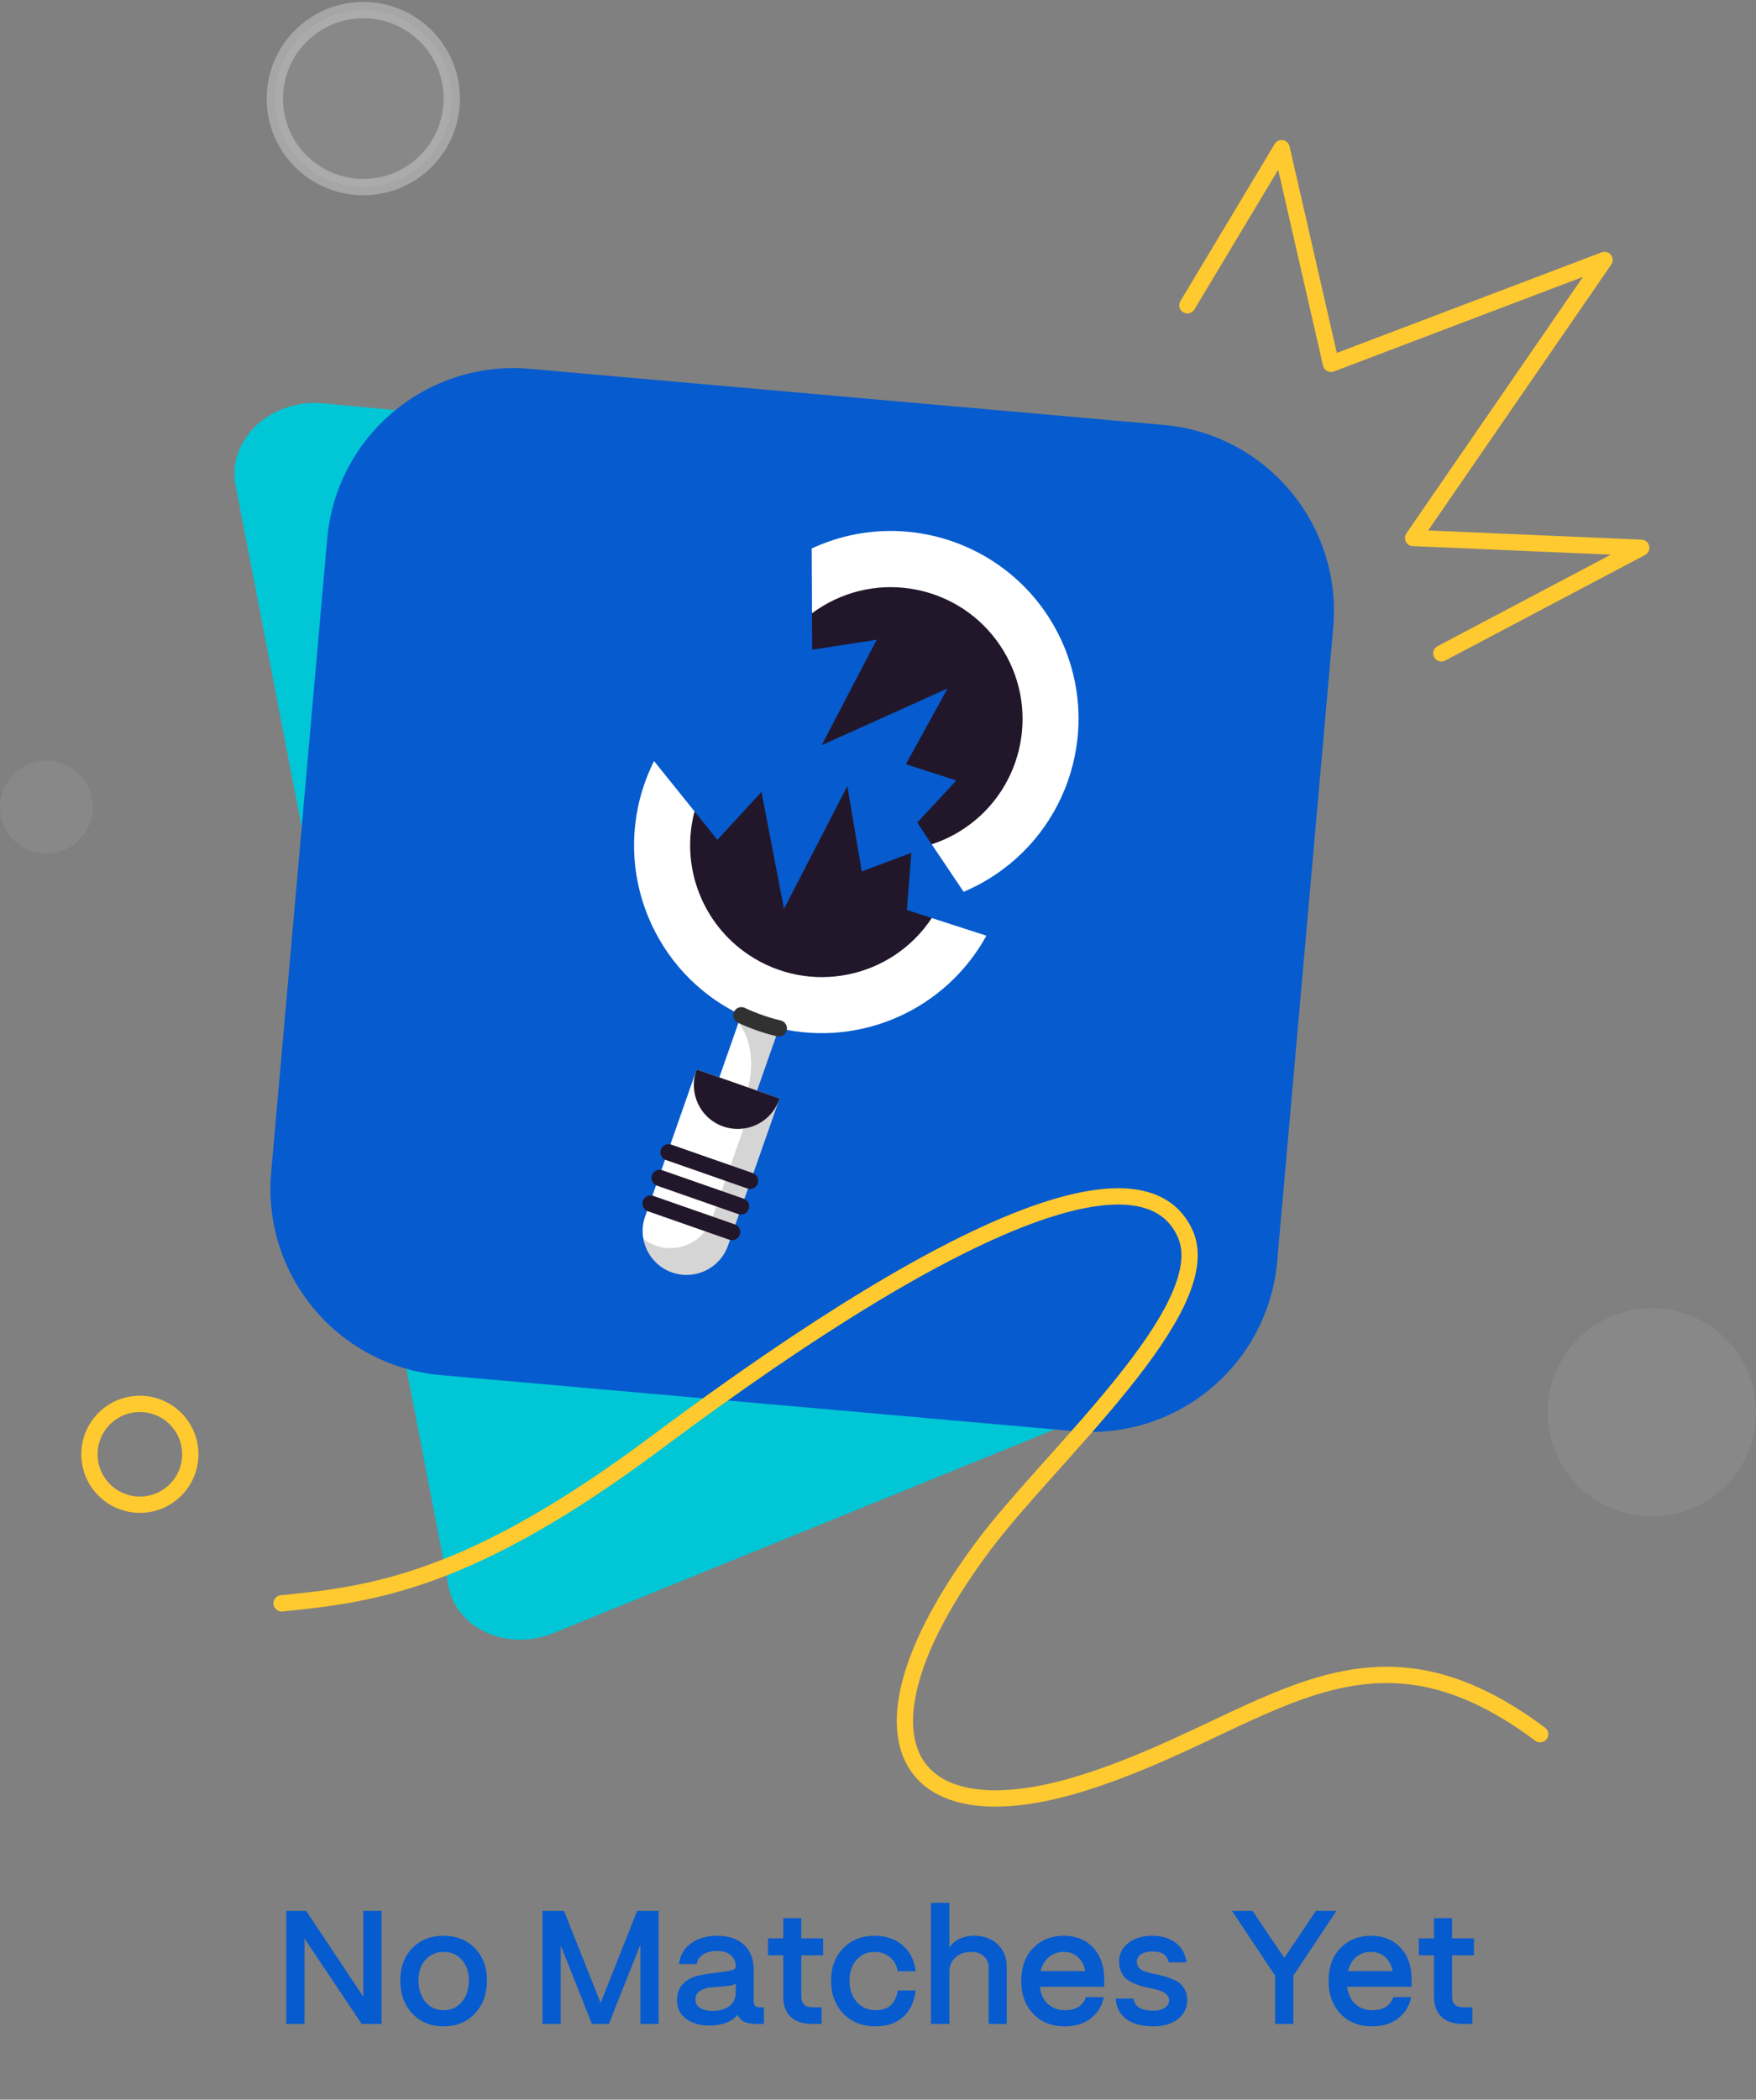 <svg width="348" height="416" viewBox="0 0 348 416" fill="none" xmlns="http://www.w3.org/2000/svg">
<rect x="0" y="0" width="348" height="416" fill="#808080" stroke="none"/>
<path d="M71.996 378.6H75.612V401H71.676L60.348 384.072V401H56.732V378.6H60.668L71.996 395.592V378.6ZM87.9 401.48C85.382 401.48 83.324 400.637 81.724 398.952C80.124 397.245 79.324 395.048 79.324 392.36C79.324 389.757 80.113 387.635 81.692 385.992C83.292 384.349 85.361 383.528 87.9 383.528C90.439 383.528 92.508 384.349 94.108 385.992C95.708 387.635 96.508 389.757 96.508 392.36C96.508 395.048 95.708 397.245 94.108 398.952C92.508 400.637 90.439 401.48 87.9 401.48ZM87.9 398.28C89.393 398.28 90.599 397.736 91.516 396.648C92.454 395.539 92.924 394.109 92.924 392.36C92.924 390.696 92.454 389.341 91.516 388.296C90.599 387.251 89.393 386.728 87.9 386.728C86.449 386.728 85.254 387.251 84.316 388.296C83.398 389.341 82.94 390.696 82.94 392.36C82.94 394.109 83.398 395.539 84.316 396.648C85.254 397.736 86.449 398.28 87.9 398.28ZM130.521 378.6V401H126.905V385.288L120.665 401H117.305L111.129 385.448V401H107.513V378.6H111.769L119.033 396.84L126.265 378.6H130.521ZM150.518 397.704H151.382V401H149.878C147.851 401 146.625 400.381 146.198 399.144C145.046 400.595 143.158 401.32 140.534 401.32C138.657 401.32 137.121 400.861 135.926 399.944C134.753 399.027 134.166 397.811 134.166 396.296C134.166 394.952 134.561 393.875 135.35 393.064C136.161 392.253 137.131 391.72 138.262 391.464C139.414 391.187 140.555 390.995 141.686 390.888C142.838 390.76 143.809 390.621 144.598 390.472C145.409 390.323 145.814 390.056 145.814 389.672C145.814 388.691 145.483 387.923 144.822 387.368C144.182 386.813 143.275 386.536 142.102 386.536C140.971 386.536 140.033 386.781 139.286 387.272C138.561 387.741 138.166 388.36 138.102 389.128H134.582C134.753 387.421 135.531 386.067 136.918 385.064C138.305 384.04 140.033 383.528 142.102 383.528C144.385 383.528 146.166 384.125 147.446 385.32C148.726 386.493 149.366 388.147 149.366 390.28V396.488C149.366 397.299 149.75 397.704 150.518 397.704ZM141.238 398.408C142.667 398.408 143.787 398.077 144.598 397.416C145.409 396.755 145.814 395.88 145.814 394.792V392.936C145.622 393.192 145.078 393.373 144.182 393.48C143.286 393.587 142.369 393.661 141.43 393.704C140.513 393.725 139.681 393.939 138.934 394.344C138.187 394.749 137.814 395.347 137.814 396.136C137.814 396.861 138.123 397.427 138.742 397.832C139.361 398.216 140.193 398.408 141.238 398.408ZM163.122 387.4H158.802V395.528C158.802 396.979 159.527 397.704 160.978 397.704H162.834V401H160.978C159.101 401 157.671 400.531 156.69 399.592C155.709 398.653 155.218 397.299 155.218 395.528V387.4H152.21V384.04H155.218V380.04H158.802V384.04H163.122V387.4ZM173.467 401.48C170.886 401.48 168.774 400.637 167.131 398.952C165.51 397.267 164.699 395.091 164.699 392.424C164.699 389.8 165.499 387.667 167.099 386.024C168.699 384.36 170.768 383.528 173.307 383.528C175.568 383.528 177.435 384.168 178.907 385.448C180.379 386.707 181.232 388.413 181.467 390.568H177.915C177.702 389.352 177.179 388.413 176.347 387.752C175.515 387.069 174.502 386.728 173.307 386.728C171.856 386.728 170.662 387.261 169.723 388.328C168.806 389.395 168.347 390.76 168.347 392.424C168.347 394.131 168.827 395.539 169.787 396.648C170.768 397.736 172.027 398.28 173.563 398.28C176.059 398.28 177.51 396.979 177.915 394.376H181.467C181.19 396.637 180.358 398.387 178.971 399.624C177.606 400.861 175.771 401.48 173.467 401.48ZM193.077 383.528C194.976 383.528 196.522 384.093 197.717 385.224C198.912 386.355 199.509 387.827 199.509 389.64V401H195.925V389.736C195.925 388.861 195.605 388.147 194.965 387.592C194.346 387.016 193.536 386.728 192.533 386.728C191.253 386.728 190.208 387.08 189.397 387.784C188.586 388.488 188.17 389.416 188.149 390.568V401H184.501V377H188.149V385.832C189.237 384.296 190.88 383.528 193.077 383.528ZM218.834 391.912V393.64H206.066C206.258 395.112 206.802 396.253 207.698 397.064C208.594 397.875 209.714 398.28 211.058 398.28C213.213 398.28 214.6 397.416 215.218 395.688H218.77C218.365 397.501 217.48 398.92 216.114 399.944C214.77 400.968 213.085 401.48 211.058 401.48C208.434 401.48 206.333 400.648 204.754 398.984C203.176 397.299 202.386 395.165 202.386 392.584C202.386 389.768 203.176 387.56 204.754 385.96C206.354 384.339 208.37 383.528 210.802 383.528C213.192 383.528 215.112 384.285 216.562 385.8C218.034 387.315 218.792 389.352 218.834 391.912ZM210.802 386.728C209.65 386.728 208.669 387.069 207.858 387.752C207.069 388.413 206.525 389.341 206.226 390.536H215.09C214.856 389.363 214.365 388.435 213.618 387.752C212.872 387.069 211.933 386.728 210.802 386.728ZM228.592 401.48C226.331 401.48 224.539 401 223.216 400.04C221.915 399.059 221.211 397.704 221.104 395.976H224.656C224.827 397.576 226.15 398.376 228.624 398.376C229.542 398.376 230.278 398.184 230.832 397.8C231.408 397.416 231.696 396.915 231.696 396.296C231.696 395.784 231.451 395.336 230.96 394.952C230.491 394.568 229.616 394.248 228.336 393.992C227.526 393.821 226.864 393.672 226.352 393.544C225.84 393.395 225.264 393.181 224.624 392.904C223.984 392.627 223.472 392.317 223.088 391.976C222.726 391.635 222.416 391.176 222.16 390.6C221.904 390.024 221.776 389.373 221.776 388.648C221.776 387.133 222.384 385.907 223.6 384.968C224.838 384.008 226.427 383.528 228.368 383.528C230.267 383.528 231.814 383.997 233.008 384.936C234.203 385.853 234.918 387.144 235.152 388.808H231.6C231.344 387.357 230.256 386.632 228.336 386.632C227.44 386.632 226.704 386.824 226.128 387.208C225.574 387.571 225.296 388.051 225.296 388.648C225.296 389.352 225.563 389.875 226.096 390.216C226.63 390.557 227.536 390.856 228.816 391.112C229.563 391.261 230.16 391.4 230.608 391.528C231.078 391.635 231.643 391.827 232.304 392.104C232.966 392.36 233.488 392.659 233.872 393C234.256 393.341 234.587 393.789 234.864 394.344C235.142 394.899 235.28 395.539 235.28 396.264C235.28 397.821 234.662 399.08 233.424 400.04C232.187 401 230.576 401.48 228.592 401.48ZM260.792 378.6H264.856L256.312 391.432V401H252.696V391.432L244.152 378.6H248.216L254.52 387.912L260.792 378.6ZM279.741 391.912V393.64H266.973C267.165 395.112 267.709 396.253 268.605 397.064C269.501 397.875 270.621 398.28 271.965 398.28C274.119 398.28 275.506 397.416 276.125 395.688H279.677C279.271 397.501 278.386 398.92 277.021 399.944C275.677 400.968 273.991 401.48 271.965 401.48C269.341 401.48 267.239 400.648 265.661 398.984C264.082 397.299 263.293 395.165 263.293 392.584C263.293 389.768 264.082 387.56 265.661 385.96C267.261 384.339 269.277 383.528 271.709 383.528C274.098 383.528 276.018 384.285 277.469 385.8C278.941 387.315 279.698 389.352 279.741 391.912ZM271.709 386.728C270.557 386.728 269.575 387.069 268.765 387.752C267.975 388.413 267.431 389.341 267.133 390.536H275.997C275.762 389.363 275.271 388.435 274.525 387.752C273.778 387.069 272.839 386.728 271.709 386.728ZM292.091 387.4H287.771V395.528C287.771 396.979 288.496 397.704 289.947 397.704H291.803V401H289.947C288.069 401 286.64 400.531 285.659 399.592C284.677 398.653 284.187 397.299 284.187 395.528V387.4H281.179V384.04H284.187V380.04H287.771V384.04H292.091V387.4Z" fill="#065BCE"/>
<path d="M106.315 324.572C107.413 324.36 108.484 324.044 109.514 323.627L222.458 277.753C225.616 276.458 228.238 274.275 229.901 271.559C231.564 268.844 232.17 265.753 231.623 262.792L200.508 101.947C199.984 99.205 198.488 96.721 196.231 94.85C193.973 92.979 191.075 91.814 187.939 91.528L63.829 79.893C62.23 79.759 60.604 79.844 59.009 80.15C55.073 80.916 51.558 83.021 49.245 86.004C46.931 88.987 46.001 92.607 46.667 96.066L88.904 314.391C89.082 315.358 89.395 316.299 89.83 317.196C91.143 319.933 93.49 322.15 96.481 323.489C99.471 324.832 102.938 325.212 106.315 324.572Z" fill="#01C6D6"/>
<path d="M105.017 73.079L230.578 84.186C250.969 85.99 266.018 103.963 264.214 124.354L253.108 249.915C251.304 270.306 233.334 285.36 212.939 283.555L87.382 272.449C66.987 270.645 51.937 252.671 53.741 232.28L64.848 106.719C66.652 86.324 84.667 71.278 105.017 73.079Z" fill="#065BCE"/>
<path d="M55.81 317.665C73.917 315.916 93.293 313.283 129.894 285.947C193.791 238.224 227.502 227.742 234.915 244.503C241.428 259.296 208.085 288.607 194.906 306.249C167.009 343.602 178.373 364.685 214.822 353.195C250.772 341.865 269.932 317.233 305.224 343.591" stroke="#FFC930" stroke-width="3.231" stroke-linecap="round" stroke-linejoin="round"/>
<path d="M285.651 129.449L325.261 108.534L280.045 106.588L317.978 51.508L263.768 72.092L253.989 29.368L235.32 60.483" stroke="#FFC930" stroke-width="3.231" stroke-linecap="round" stroke-linejoin="round"/>
<path d="M154.489 217.647L138.066 211.889L127.852 241.01C126.26 245.548 128.644 250.51 133.182 252.102C137.72 253.694 142.682 251.306 144.274 246.772L154.489 217.647Z" fill="white"/>
<path opacity="0.2" d="M129.987 246.797C134.525 248.389 139.487 246.001 141.079 241.463L149.984 216.069L154.489 217.646L144.274 246.771C142.682 251.306 137.72 253.694 133.182 252.102C130.103 251.019 128.031 248.412 127.499 245.429C128.217 245.987 129.061 246.455 129.987 246.797Z" fill="#313131"/>
<path d="M147.053 200.625L154.526 203.247L150.014 216.102L142.545 213.483L147.053 200.625Z" fill="white"/>
<path opacity="0.2" d="M146.358 202.622L147.057 200.625L154.548 203.158L150.007 216.132L148.266 215.499C149.534 210.526 148.76 205.691 146.358 202.622Z" fill="#313131"/>
<path d="M138.066 211.889C136.374 216.39 138.621 221.419 143.121 223.111C147.626 224.804 152.655 222.557 154.347 218.056C154.392 217.919 154.44 217.785 154.489 217.647L138.066 211.889Z" fill="#22172A"/>
<path d="M127.983 154.543C128.466 153.267 129.009 151.995 129.608 150.779L137.687 160.818L149.516 184.423L167.184 183.17L184.637 181.886L195.483 185.387C187.438 200.035 170.602 207.537 154.321 203.71C152.826 203.356 151.346 202.914 149.902 202.37C148.876 201.991 147.86 201.578 146.904 201.109C129.496 192.837 121.276 172.632 127.983 154.543Z" fill="white"/>
<path d="M195.572 130.778C188.059 119.187 161.586 121.036 160.92 121.523L160.86 108.668C179.507 100.016 201.613 108.11 210.276 126.723C218.273 143.938 212.028 164.396 195.807 174.223C194.259 175.161 192.634 175.998 190.967 176.69L184.614 167.238C186.485 166.676 203.428 142.908 195.572 130.778Z" fill="white"/>
<path d="M198.861 128.918C206.341 141.256 202.402 157.31 190.086 164.779C188.368 165.832 186.537 166.654 184.644 167.282L181.784 162.971L189.517 154.635L179.522 151.418L187.791 136.405L162.843 147.639L173.746 126.745L160.957 128.724L160.92 121.504C161.586 121.017 162.263 120.552 162.985 120.121C175.326 112.64 191.38 116.58 198.861 128.918Z" fill="#22172A"/>
<path d="M150.907 156.897L155.37 180.063L167.924 155.755L170.781 172.654L180.612 168.968L179.719 180.294L184.655 181.89C176.695 193.912 160.492 197.222 148.463 189.236C139.126 183.054 134.767 171.583 137.646 160.766L142.154 166.397L150.907 156.897Z" fill="#22172A"/>
<path d="M148.641 233.946L132.498 228.304" stroke="#22172A" stroke-width="3.231" stroke-linecap="round" stroke-linejoin="round"/>
<path d="M146.859 239.025L130.716 233.382" stroke="#22172A" stroke-width="3.231" stroke-linecap="round" stroke-linejoin="round"/>
<path d="M145.078 244.105L128.935 238.462" stroke="#22172A" stroke-width="3.231" stroke-linecap="round" stroke-linejoin="round"/>
<path d="M154.34 203.753C152.848 203.4 151.368 202.957 149.925 202.414C148.898 202.035 147.883 201.622 146.927 201.153" stroke="#313131" stroke-width="3.231" stroke-linecap="round" stroke-linejoin="round"/>
<path opacity="0.3" d="M72.001 37.069C81.684 37.069 89.532 29.217 89.532 19.535C89.532 9.852 81.684 2 72.001 2C62.316 2 54.467 9.852 54.467 19.535C54.467 29.217 62.316 37.069 72.001 37.069Z" fill="#9B9B9B" stroke="white" stroke-width="3.231" stroke-linecap="round" stroke-linejoin="round"/>
<path opacity="0.3" d="M327.371 300.462C338.764 300.462 348 291.226 348 279.833C348 268.436 338.764 259.2 327.371 259.2C315.974 259.2 306.738 268.436 306.738 279.833C306.738 291.226 315.974 300.462 327.371 300.462Z" fill="#9B9B9B"/>
<path d="M27.719 298.126C33.235 298.126 37.71 293.651 37.71 288.135C37.71 282.619 33.235 278.148 27.719 278.148C22.202 278.148 17.728 282.619 17.728 288.135C17.728 293.651 22.202 298.126 27.719 298.126Z" stroke="#FFC930" stroke-width="3.231" stroke-linecap="round" stroke-linejoin="round"/>
<path opacity="0.3" d="M9.191 150.718C4.114 150.718 0 154.835 0 159.913C0 164.986 4.114 169.104 9.191 169.104C14.269 169.104 18.383 164.986 18.383 159.913C18.383 154.835 14.269 150.718 9.191 150.718Z" fill="#9B9B9B"/>
</svg>
